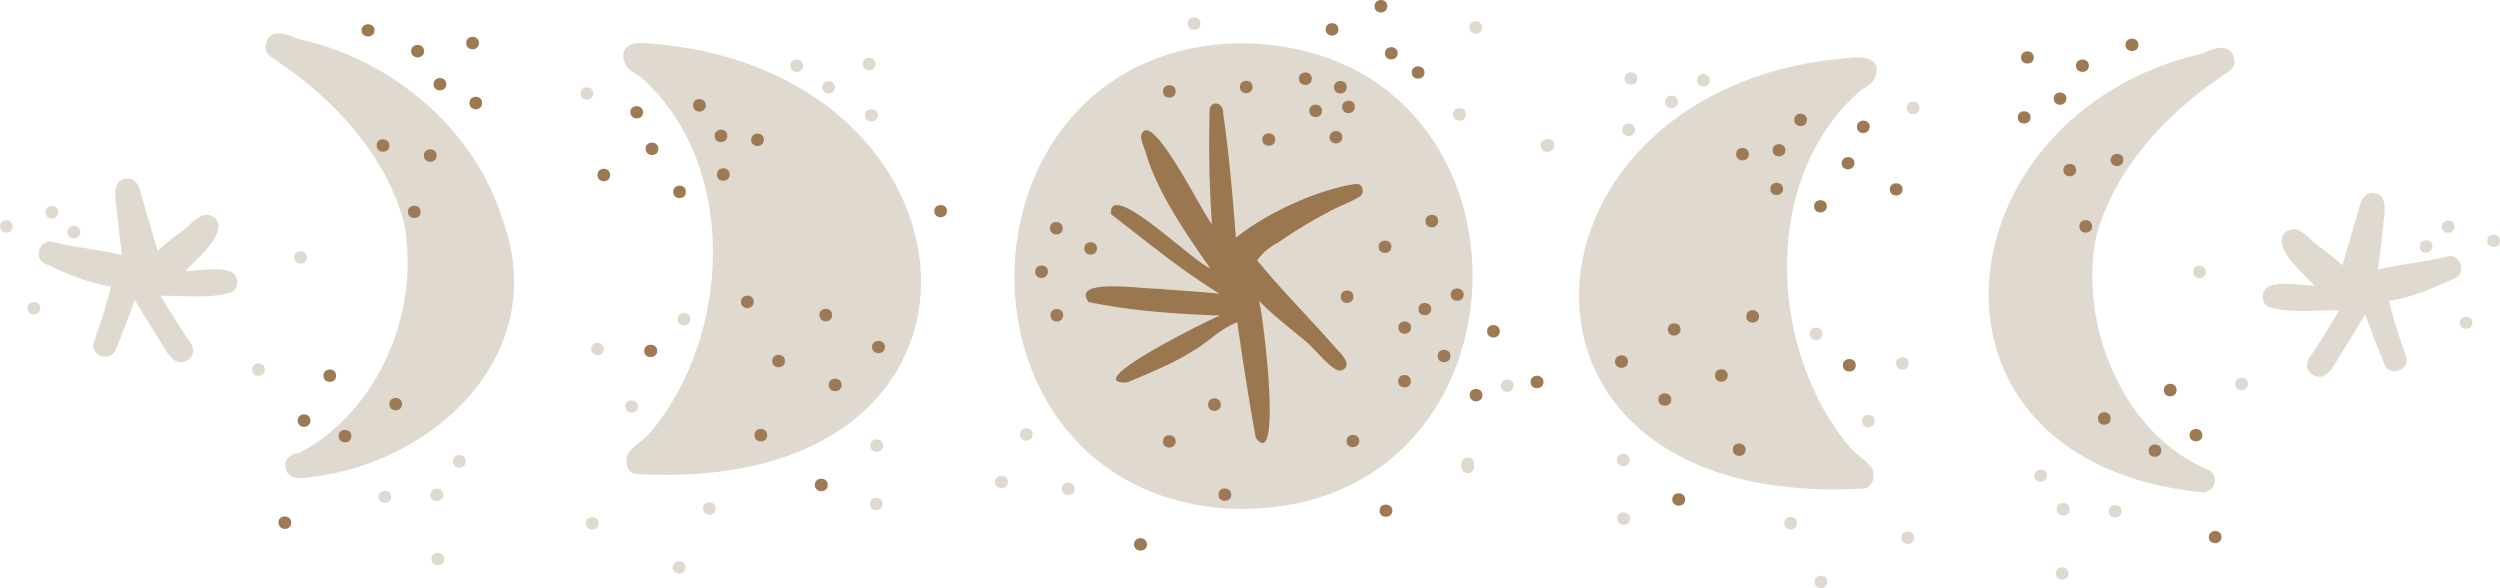 <svg xmlns="http://www.w3.org/2000/svg" width="1080" height="254.1" viewBox="0 2.384185791015625e-7 1080 254.1" style=""><g><g data-name="Слой 2"><g data-name="Zodiac147_439976248"><path d="M965.2 26c-.9-7.3-7.6-5.9-13.8-2.9-114.4 26.5-131.5 176.6.1 189.6 5.2 0 7.5-6.7 2.9-9.6C917 188 897.8 140 905.6 101.8c0 .2-.1.4-.1.6 7.8-29.2 30-53 54.6-69.7l-.6.4c2.6-1.7 6.6-3.8 5.7-7.1z" fill="#e0d9d0"></path><path d="M530 219.7c-124.5-8.6-121.3-196.3 3.4-201 139.3-1.5 135.8 207.4-3.4 201z" fill="#e0d9d0"></path><g fill="#9a774f"><path d="M499.1 124.4z"></path><path d="M586.3 79.4c-16.7 2.2-39.3 12.7-52.4 23.3-1.4-18-2.9-35.9-5.5-53.7.4-3.8-4.1-6.3-5.8-2.2-.5 16.4-.2 32.9.9 49.2 0 .3.1.6.1.9-3.6-3.7-27.1-52.3-30.7-38 .3 2.8 1.6 5.3 2.4 8-.1-.1-.1-.2-.1-.4a1.4 1.4 0 0 0 .2.7c0 .2 0 .3.1.4a.8.8 0 0 0 .2.5h-.1a.4.4 0 0 1 .1.3c4.1 12 10.6 22.9 17.5 33.5l.2.3c0-.1-.1-.1-.1-.2 3.1 4.7 6.2 9.3 9.5 13.8-6.2-1.5-43.9-39.2-42.9-23.3 15.3 11.7 30.4 24.3 47 34.4-7.9-.8-15.8-1.3-23.8-1.9h.4l-4.1-.3c-4.7.3-37.1-4.9-29.1 5.8 18.5 3.8 37.9 5.2 56.8 5.8-3.5 1.2-62 29.9-40.1 28.9 9.3-4 18.9-7.7 27.5-13.1 7-3.8 12.5-10.1 20-12.9 2.4 16.7 5 33.4 8 50 11.8 15.5 2.9-56 1.3-59.3 6.2 6.3 13.1 11.6 19.9 17.2l-.3-.2c3.9 2.7 11.9 13.7 15.8 13.2 5.8-2 .2-7.2-2.2-9.8-10.9-12.5-22.7-24.2-33.3-37.1l.3.3-.9-1a24.9 24.9 0 0 1 9-7.7 198.2 198.2 0 0 1 22.2-13.4h-.1c4.4-2.4 9.2-4 13.4-6.6 1.9-1.7 1.2-5.1-1.3-5.4zM577 150l-.3-.3z"></path></g><path d="M545.3 60.3c0-3.6 5.6-3.6 5.6 0s-5.6 3.5-5.6 0z" fill="#9d7a53"></path><path d="M579.8 46.2c0-3.6 5.6-3.6 5.5 0s-5.5 3.6-5.5 0z" fill="#9d7a53"></path><path d="M561.1 34c0-3.6 5.6-3.6 5.6 0s-5.6 3.5-5.6 0z" fill="#9d7a53"></path><path d="M574.4 59.3c-.1-3.6 5.5-3.6 5.5 0s-5.6 3.5-5.5 0z" fill="#9d7a53"></path><path d="M576.3 37.7c0-3.6 5.6-3.6 5.5 0s-5.5 3.6-5.5 0z" fill="#9d7a53"></path><path d="M565.6 47.9c0-3.6 5.5-3.6 5.5 0s-5.5 3.6-5.5 0z" fill="#9d7a53"></path><path d="M535.6 37.6c0-3.6 5.6-3.6 5.5 0s-5.5 3.5-5.5 0z" fill="#9d7a53"></path><path d="M572.7 12.7c-.1-3.6 5.5-3.6 5.5 0s-5.6 3.5-5.5 0z" fill="#9d7a53"></path><path d="M598.3 23c-.1-3.5 5.5-3.5 5.5 0s-5.6 3.6-5.5 0z" fill="#9d7a53"></path><path d="M593.8 2.7c0-3.6 5.6-3.6 5.5 0s-5.5 3.6-5.5 0z" fill="#9d7a53"></path><path d="M609.9 31.3c-.1-3.5 5.5-3.5 5.5 0s-5.6 3.6-5.5 0z" fill="#9d7a53"></path><path d="M612.8 133.5c-.1-3.5 5.5-3.5 5.5 0s-5.6 3.6-5.5 0z" fill="#9d7a53"></path><path d="M604 164.7c0-3.6 5.5-3.6 5.5 0s-5.5 3.5-5.5 0z" fill="#9d7a53"></path><path d="M579.2 128.2c0-3.6 5.6-3.6 5.5 0s-5.5 3.6-5.5 0z" fill="#9d7a53"></path><path d="M615.8 95.5c0-3.6 5.6-3.6 5.5 0s-5.5 3.6-5.5 0z" fill="#9d7a53"></path><path d="M642.4 143.1c0-3.6 5.5-3.6 5.5 0s-5.5 3.6-5.5 0z" fill="#9d7a53"></path><path d="M621.1 153.8c-.1-3.6 5.5-3.6 5.5 0s-5.6 3.5-5.5 0z" fill="#9d7a53"></path><path d="M626.7 127.3c0-3.6 5.6-3.6 5.6 0s-5.6 3.5-5.6 0z" fill="#9d7a53"></path><path d="M604.1 141.5c-.1-3.5 5.5-3.5 5.5 0s-5.6 3.6-5.5 0z" fill="#9d7a53"></path><path d="M595.6 106.6c-.1-3.5 5.5-3.5 5.5 0s-5.6 3.6-5.5 0z" fill="#9d7a53"></path><path d="M634.9 170.7c0-3.6 5.5-3.6 5.5 0s-5.5 3.5-5.5 0z" fill="#9d7a53"></path><path d="M661.2 165c0-3.6 5.6-3.6 5.6 0s-5.6 3.6-5.6 0z" fill="#9d7a53"></path><path d="M526.4 213.7c-.1-3.6 5.5-3.6 5.5 0s-5.6 3.5-5.5 0z" fill="#9d7a53"></path><path d="M521.9 174.8c-.1-3.6 5.5-3.6 5.5 0s-5.6 3.6-5.5 0z" fill="#9d7a53"></path><path d="M502.4 190.7c-.1-3.6 5.5-3.6 5.5 0s-5.6 3.5-5.5 0z" fill="#9d7a53"></path><path d="M489.9 235.2c0-3.6 5.6-3.6 5.6 0s-5.6 3.5-5.6 0z" fill="#9d7a53"></path><path d="M453.6 98.6c-.1-3.6 5.5-3.6 5.5 0s-5.6 3.6-5.5 0z" fill="#9d7a53"></path><path d="M453.8 136.2c0-3.6 5.6-3.6 5.5 0s-5.5 3.6-5.5 0z" fill="#9d7a53"></path><path d="M468.4 107.3c0-3.6 5.5-3.6 5.5 0s-5.5 3.6-5.5 0z" fill="#9d7a53"></path><path d="M447.2 117.4c0-3.6 5.6-3.6 5.5 0s-5.5 3.6-5.5 0z" fill="#9d7a53"></path><path d="M403.6 91.2c0-3.5 5.6-3.5 5.5 0s-5.5 3.6-5.5 0z" fill="#9d7a53"></path><path d="M502.4 39.5c0-3.6 5.6-3.6 5.5 0s-5.5 3.6-5.5 0z" fill="#9d7a53"></path><path d="M581.7 190.5c0-3.5 5.6-3.5 5.5 0s-5.5 3.6-5.5 0z" fill="#9d7a53"></path><path d="M596 220.6c-.1-3.5 5.5-3.5 5.5 0s-5.6 3.6-5.5 0z" fill="#9d7a53"></path><path d="M665.6 63.2c-.5-3.6 5.5-4.4 5.9-.8s-5.5 4.5-5.9.8z" fill="#e0d9d0"></path><path d="M627.7 49.4c0-3.6 5.6-3.6 5.6 0s-5.6 3.6-5.6 0z" fill="#e0d9d0"></path><path d="M634.8 11.9c-.1-3.6 5.5-3.6 5.5 0s-5.6 3.5-5.5 0z" fill="#e0d9d0"></path><path d="M631.3 201.7c-.1-3.6 5.5-3.6 5.5 0s-5.6 3.6-5.5 0z" fill="#e0d9d0"></path><path d="M631.3 200.3c-.1-3.5 5.5-3.5 5.5 0s-5.6 3.6-5.5 0z" fill="#e0d9d0"></path><path d="M804.4 211.1c-170.6 9.3-154.5-176.9-2.5-186.3 4.6-.2 9.9 1.3 8.7 6.9s-5.8 5.8-8.5 8.9c-41.6 38-37.7 111.5-2.9 152.7 2.6 3 6 4.8 8.5 7.8v-.2c3.2 3.1 1.9 10.3-3.3 10.2z" fill="#e0d9d0"></path><path d="M998.5 161.6c-2.7-2.1-2.3-5.8-.1-8.1 4.2-6.4 8.3-12.9 12.2-19.4-10.1-.3-20.9 1.4-30.6-1.5a5.1 5.1 0 0 1-1.9-6.9c3-5.3 16.3-2.2 21.7-2.3-4.3-5-14.5-13.1-14.2-19.9.3-3.3 4.2-5.3 7.2-4.1s5 3.9 7.5 5.8 8 6.1 11.6 9.4l6.3-21.5c1.3-3.5 1.5-9 6.1-9.7 8-.4 5.7 9.3 5.2 14.4s-1.4 12.4-2.2 18.7c10-2.5 20.3-3.2 30.3-5.8 5.2-.9 8 6.9 3.2 9.4-9.2 4.2-18.6 8.3-28.7 9.9 1.9 8.4 4.8 16.6 7.5 24.7 1 5.6-7.5 8-9.6 2.6-2.8-7.2-5.8-14.3-8.2-21.6-3.3 5.6-6.7 11.2-10.2 16.7s-6.7 13.4-13.1 9.2z" fill="#e0d9d0"></path><path d="M775.1 51.8c0-3.6 5.5-3.6 5.5 0s-5.5 3.5-5.5 0z" fill="#9d7a53"></path><path d="M764.8 81.6c-.1-3.5 5.5-3.5 5.5 0s-5.6 3.6-5.5 0z" fill="#9d7a53"></path><path d="M750 66.6c0-3.6 5.5-3.6 5.5 0s-5.5 3.6-5.5 0z" fill="#9d7a53"></path><path d="M765.8 64.9c-.1-3.5 5.5-3.5 5.5 0s-5.6 3.6-5.5 0z" fill="#9d7a53"></path><path d="M802.2 54.8c0-3.6 5.6-3.6 5.5 0s-5.5 3.6-5.5 0z" fill="#9d7a53"></path><path d="M783.7 89.1c-.1-3.5 5.5-3.5 5.5 0s-5.6 3.6-5.5 0z" fill="#9d7a53"></path><path d="M795.6 70.5c0-3.5 5.6-3.5 5.5 0s-5.5 3.6-5.5 0z" fill="#9d7a53"></path><path d="M816.4 81.8c0-3.5 5.5-3.5 5.5 0s-5.5 3.6-5.5 0z" fill="#9d7a53"></path><path d="M796.1 157.8c0-3.6 5.6-3.6 5.6 0s-5.6 3.6-5.6 0z" fill="#9d7a53"></path><path d="M748.6 194.2c-.1-3.5 5.5-3.5 5.5.1s-5.6 3.5-5.5-.1z" fill="#9d7a53"></path><path d="M720.5 142.3c0-3.5 5.5-3.5 5.5 0s-5.5 3.6-5.5 0z" fill="#9d7a53"></path><path d="M716.4 172.6c0-3.6 5.6-3.6 5.6 0s-5.6 3.5-5.6 0z" fill="#9d7a53"></path><path d="M740.9 162.2c-.1-3.6 5.5-3.6 5.5 0s-5.6 3.6-5.5 0z" fill="#9d7a53"></path><path d="M754.4 136.7c-.1-3.6 5.5-3.6 5.5 0s-5.6 3.5-5.5 0z" fill="#9d7a53"></path><path d="M697.7 156.2c0-3.6 5.6-3.6 5.6 0s-5.6 3.6-5.6 0z" fill="#9d7a53"></path><path d="M722.4 215.8c0-3.6 5.6-3.6 5.6 0s-5.6 3.5-5.6 0z" fill="#9d7a53"></path><path d="M896.8 28.4c0-3.6 5.6-3.6 5.6 0s-5.6 3.5-5.6 0z" fill="#9d7a53"></path><path d="M871.7 50.7c-.1-3.5 5.5-3.5 5.5 0s-5.6 3.6-5.5 0z" fill="#9d7a53"></path><path d="M873.1 24.8c0-3.5 5.5-3.5 5.5 0s-5.5 3.6-5.5 0z" fill="#9d7a53"></path><path d="M887.2 42.6c0-3.5 5.5-3.5 5.5 0s-5.5 3.6-5.5 0z" fill="#9d7a53"></path><path d="M918.2 19.4c0-3.6 5.6-3.6 5.6 0s-5.6 3.5-5.6 0z" fill="#9d7a53"></path><path d="M911.8 69.1c0-3.5 5.6-3.5 5.5 0s-5.5 3.6-5.5 0z" fill="#9d7a53"></path><path d="M898.3 97.8c-.1-3.6 5.5-3.6 5.5 0s-5.6 3.6-5.5 0z" fill="#9d7a53"></path><path d="M891.4 73.5c-.1-3.6 5.5-3.6 5.5 0s-5.6 3.5-5.5 0z" fill="#9d7a53"></path><path d="M934.8 168.5c-.1-3.6 5.5-3.6 5.5 0s-5.6 3.6-5.5 0z" fill="#9d7a53"></path><path d="M906.3 180.8c0-3.6 5.5-3.6 5.5 0s-5.5 3.6-5.5 0z" fill="#9d7a53"></path><path d="M945.9 188c0-3.6 5.5-3.6 5.5 0s-5.5 3.5-5.5 0z" fill="#9d7a53"></path><path d="M928.2 194.7c0-3.6 5.6-3.6 5.5 0s-5.5 3.5-5.5 0z" fill="#9d7a53"></path><path d="M954.2 232c0-3.5 5.6-3.5 5.5 0s-5.5 3.6-5.5 0z" fill="#9d7a53"></path><path d="M823.7 46.6c0-3.6 5.5-3.6 5.5 0s-5.5 3.6-5.5 0z" fill="#e0d9d0"></path><path d="M733.1 34.7c0-3.6 5.6-3.6 5.5 0s-5.5 3.5-5.5 0z" fill="#e0d9d0"></path><path d="M700.8 56.1c0-3.6 5.5-3.6 5.5 0s-5.5 3.6-5.5 0z" fill="#e0d9d0"></path><path d="M701.8 33.9c0-3.6 5.5-3.6 5.5 0s-5.5 3.6-5.5 0z" fill="#e0d9d0"></path><path d="M719.3 44c0-3.6 5.6-3.6 5.5 0s-5.5 3.6-5.5 0z" fill="#e0d9d0"></path><path d="M698.5 198.7c0-3.6 5.5-3.6 5.5 0s-5.5 3.6-5.5 0z" fill="#e0d9d0"></path><path d="M698.7 224c0-3.6 5.5-3.6 5.5 0s-5.5 3.6-5.5 0z" fill="#e0d9d0"></path><path d="M781.8 144.2c-.1-3.6 5.5-3.6 5.5 0s-5.6 3.5-5.5 0z" fill="#e0d9d0"></path><path d="M804.4 181.9c0-3.6 5.5-3.6 5.5 0s-5.5 3.6-5.5 0z" fill="#e0d9d0"></path><path d="M819.1 157c0-3.6 5.5-3.6 5.5 0s-5.5 3.6-5.5 0z" fill="#e0d9d0"></path><path d="M821.4 232.3c0-3.6 5.5-3.6 5.5 0s-5.5 3.6-5.5 0z" fill="#e0d9d0"></path><path d="M911 220.9c-.1-3.6 5.5-3.6 5.5 0s-5.6 3.6-5.5 0z" fill="#e0d9d0"></path><path d="M878.8 205.5c0-3.5 5.6-3.5 5.5 0s-5.5 3.6-5.5 0z" fill="#e0d9d0"></path><path d="M888.5 220c0-3.6 5.6-3.6 5.6 0s-5.6 3.6-5.6 0z" fill="#e0d9d0"></path><path d="M888.1 247.7c-.1-3.5 5.5-3.5 5.5 0s-5.6 3.6-5.5 0z" fill="#e0d9d0"></path><path d="M947.4 117.5c0-3.6 5.5-3.6 5.5 0s-5.5 3.5-5.5 0z" fill="#e0d9d0"></path><path d="M1054.9 97.9c0-3.5 5.6-3.5 5.5 0s-5.5 3.6-5.5 0z" fill="#e0d9d0"></path><path d="M1062.6 139.4c0-3.5 5.5-3.5 5.5 0s-5.5 3.6-5.5 0z" fill="#e0d9d0"></path><path d="M1045.3 106.5c0-3.6 5.6-3.6 5.5 0s-5.5 3.6-5.5 0z" fill="#e0d9d0"></path><path d="M1074.5 104c0-3.6 5.5-3.6 5.5 0s-5.5 3.6-5.5 0z" fill="#e0d9d0"></path><path d="M965.6 165.9c0-3.5 5.6-3.5 5.5 0s-5.5 3.6-5.5 0z" fill="#e0d9d0"></path><path d="M770.8 226c-.1-3.6 5.5-3.6 5.5 0s-5.6 3.5-5.5 0z" fill="#e0d9d0"></path><path d="M783.9 251.4c-.1-3.6 5.5-3.6 5.5 0s-5.6 3.6-5.5 0z" fill="#e0d9d0"></path><path d="M275.6 204.8c170.6 9.3 154.5-176.8 2.5-186.2-4.6-.3-9.9 1.2-8.7 6.9s5.8 5.8 8.5 8.8c41.6 38.1 37.7 111.5 2.9 152.7-2.6 2.9-6 4.8-8.5 7.7 0-.1.1-.1.1-.2-3.3 3.3-2 10.5 3.2 10.3z" fill="#e0d9d0"></path><path d="M304.9 45.5c0-3.6-5.5-3.6-5.5 0s5.5 3.6 5.5 0z" fill="#9d7a53"></path><path d="M315.2 75.4c.1-3.6-5.5-3.6-5.5 0s5.6 3.6 5.5 0z" fill="#9d7a53"></path><path d="M330 60.4c0-3.6-5.5-3.6-5.5 0s5.5 3.5 5.5 0z" fill="#9d7a53"></path><path d="M314.2 58.7c.1-3.6-5.5-3.6-5.5 0s5.6 3.6 5.5 0z" fill="#9d7a53"></path><path d="M277.8 48.5c0-3.5-5.6-3.5-5.5 0s5.5 3.6 5.5 0z" fill="#9d7a53"></path><path d="M296.3 82.9c.1-3.6-5.5-3.6-5.5 0s5.6 3.6 5.5 0z" fill="#9d7a53"></path><path d="M284.4 64.3c0-3.6-5.6-3.6-5.5 0s5.5 3.6 5.5 0z" fill="#9d7a53"></path><path d="M263.6 75.6c0-3.6-5.5-3.6-5.5 0s5.5 3.6 5.5 0z" fill="#9d7a53"></path><path d="M283.9 151.6c0-3.6-5.6-3.6-5.6 0s5.6 3.5 5.6 0z" fill="#9d7a53"></path><path d="M331.4 188c.1-3.6-5.5-3.6-5.5 0s5.6 3.6 5.5 0z" fill="#9d7a53"></path><path d="M359.5 136.1c0-3.6-5.5-3.6-5.5 0s5.5 3.6 5.5 0z" fill="#9d7a53"></path><path d="M363.6 166.3c0-3.6-5.6-3.6-5.6 0s5.6 3.6 5.6 0z" fill="#9d7a53"></path><path d="M339.1 156c.1-3.6-5.5-3.6-5.5 0s5.6 3.5 5.5 0z" fill="#9d7a53"></path><path d="M325.6 130.4c.1-3.6-5.5-3.6-5.5 0s5.6 3.6 5.5 0z" fill="#9d7a53"></path><path d="M382.3 149.9c0-3.5-5.6-3.5-5.6 0s5.6 3.6 5.6 0z" fill="#9d7a53"></path><path d="M357.6 209.5c0-3.6-5.6-3.6-5.6 0s5.6 3.6 5.6 0z" fill="#9d7a53"></path><path d="M256.3 40.4c0-3.6-5.5-3.6-5.5 0s5.5 3.5 5.5 0z" fill="#e0d9d0"></path><path d="M346.9 28.4c0-3.6-5.6-3.6-5.5 0s5.5 3.6 5.5 0z" fill="#e0d9d0"></path><path d="M379.2 49.8c0-3.5-5.5-3.5-5.5 0s5.5 3.6 5.5 0z" fill="#e0d9d0"></path><path d="M378.2 27.7c0-3.6-5.5-3.6-5.5 0s5.5 3.5 5.5 0z" fill="#e0d9d0"></path><path d="M360.7 37.7c0-3.5-5.6-3.5-5.5 0s5.5 3.6 5.5 0z" fill="#e0d9d0"></path><path d="M381.5 192.5c0-3.6-5.5-3.6-5.5 0s5.5 3.5 5.5 0z" fill="#e0d9d0"></path><path d="M381.3 217.7c0-3.5-5.5-3.5-5.5 0s5.5 3.6 5.5 0z" fill="#e0d9d0"></path><path d="M298.2 137.9c.1-3.6-5.5-3.6-5.5 0s5.6 3.6 5.5 0z" fill="#e0d9d0"></path><path d="M275.6 175.6c0-3.5-5.5-3.5-5.5 0s5.5 3.6 5.5 0z" fill="#e0d9d0"></path><path d="M260.9 150.8c0-3.6-5.5-3.6-5.5 0s5.5 3.5 5.5 0z" fill="#e0d9d0"></path><path d="M258.6 226.1c0-3.6-5.5-3.6-5.5 0s5.5 3.5 5.5 0z" fill="#e0d9d0"></path><g fill="#e0d9d0"><path d="M216.9 94.3c-12.3-39.3-48.5-69.1-88.3-77.5-6.1-2.8-12.6-4.4-13.8 2.7-.9 3.6 2.9 5.6 5.7 7.3l-.6-.3c24.6 16.6 46.8 40.5 54.6 69.7 0-.2-.1-.4-.1-.7 7.6 38.2-10.4 81.9-45.3 100.3-7.8.2-7.8 10.5-.2 10.8 56.5-3.7 110.4-52.8 88-112.3z"></path><path d="M195.7 199.3c-.1 3.6 5.5 3.6 5.5 0s-5.6-3.6-5.5 0z"></path></g><path d="M81.5 155.3c2.7-2 2.3-5.8.1-8.1-4.2-6.3-8.3-12.8-12.2-19.4 10.1-.2 20.9 1.4 30.6-1.5a5.1 5.1 0 0 0 1.9-6.9c-3-5.3-16.3-2.1-21.7-2.3 4.3-4.9 14.5-13 14.2-19.9-.3-3.3-4.2-5.3-7.2-4s-5 3.9-7.5 5.8-8 6-11.6 9.4l-6.3-21.6c-1.3-3.5-1.5-9-6.1-9.6-8-.5-5.7 9.3-5.2 14.3s1.4 12.5 2.2 18.7c-10-2.5-20.3-3.2-30.3-5.8-5.2-.9-8 6.9-3.2 9.4 9.2 4.3 18.6 8.4 28.7 10-1.9 8.4-4.8 16.5-7.5 24.6-1 5.7 7.5 8 9.6 2.7 2.8-7.2 5.8-14.3 8.2-21.6 3.3 5.6 6.7 11.1 10.2 16.6s6.7 13.4 13.1 9.2z" fill="#e0d9d0"></path><path d="M183.2 22.1c0-3.6-5.6-3.6-5.6 0s5.6 3.6 5.6 0z" fill="#9d7a53"></path><path d="M208.3 44.5c.1-3.6-5.5-3.6-5.5 0s5.6 3.6 5.5 0z" fill="#9d7a53"></path><path d="M206.9 18.6c0-3.6-5.5-3.6-5.5 0s5.5 3.6 5.5 0z" fill="#9d7a53"></path><path d="M192.8 36.4c0-3.6-5.5-3.6-5.5 0s5.5 3.5 5.5 0z" fill="#9d7a53"></path><path d="M161.8 13.1c0-3.5-5.6-3.5-5.6 0s5.6 3.6 5.6 0z" fill="#9d7a53"></path><path d="M168.2 62.9c0-3.6-5.6-3.6-5.5 0s5.5 3.5 5.5 0z" fill="#9d7a53"></path><path d="M181.7 91.5c.1-3.5-5.5-3.5-5.5 0s5.6 3.6 5.5 0z" fill="#9d7a53"></path><path d="M188.6 67.2c.1-3.6-5.5-3.6-5.5 0s5.6 3.6 5.5 0z" fill="#9d7a53"></path><path d="M145.2 162.3c.1-3.6-5.5-3.6-5.5 0s5.6 3.5 5.5 0z" fill="#9d7a53"></path><path d="M173.7 174.6c0-3.6-5.5-3.6-5.5 0s5.5 3.5 5.5 0z" fill="#9d7a53"></path><path d="M134.1 181.7c0-3.6-5.5-3.6-5.5 0s5.5 3.6 5.5 0z" fill="#9d7a53"></path><path d="M151.8 188.4c0-3.6-5.6-3.6-5.5 0s5.5 3.6 5.5 0z" fill="#9d7a53"></path><path d="M125.8 225.8c0-3.6-5.6-3.6-5.5 0s5.5 3.6 5.5 0z" fill="#9d7a53"></path><path d="M169 214.6c.1-3.5-5.5-3.5-5.5 0s5.6 3.6 5.5 0z" fill="#e0d9d0"></path><path d="M191.5 213.8c0-3.6-5.6-3.6-5.6 0s5.6 3.5 5.6 0z" fill="#e0d9d0"></path><path d="M191.9 241.5c.1-3.6-5.5-3.6-5.5 0s5.6 3.6 5.5 0z" fill="#e0d9d0"></path><path d="M132.6 111.2c0-3.6-5.5-3.6-5.5 0s5.5 3.6 5.5 0z" fill="#e0d9d0"></path><path d="M25.1 91.7c0-3.6-5.6-3.6-5.5 0s5.5 3.6 5.5 0z" fill="#e0d9d0"></path><path d="M17.4 133.2c0-3.6-5.5-3.6-5.5 0s5.5 3.6 5.5 0z" fill="#e0d9d0"></path><path d="M34.7 100.3c0-3.6-5.6-3.6-5.5 0s5.5 3.5 5.5 0z" fill="#e0d9d0"></path><path d="M5.5 97.8c0-3.6-5.5-3.6-5.5 0s5.5 3.5 5.5 0z" fill="#e0d9d0"></path><path d="M114.4 159.7c0-3.6-5.6-3.6-5.5 0s5.5 3.6 5.5 0z" fill="#e0d9d0"></path><path d="M309.2 219.7c.1-3.6-5.5-3.6-5.5 0s5.6 3.6 5.5 0z" fill="#e0d9d0"></path><path d="M296.1 245.1c.1-3.5-5.5-3.5-5.5 0s5.6 3.6 5.5 0z" fill="#e0d9d0"></path><path d="M648.4 166.6c0-3.6 5.6-3.6 5.5 0s-5.5 3.6-5.5 0z" fill="#e0d9d0"></path><path d="M458.7 211.2c0-3.6 5.6-3.6 5.6 0s-5.6 3.5-5.6 0z" fill="#e0d9d0"></path><path d="M440.6 187.7c0-3.6 5.5-3.6 5.5 0s-5.5 3.6-5.5 0z" fill="#e0d9d0"></path><path d="M429.9 208.2c-.1-3.5 5.5-3.5 5.5 0s-5.6 3.6-5.5 0z" fill="#e0d9d0"></path><path d="M513.1 10.2c0-3.6 5.5-3.6 5.5 0s-5.5 3.6-5.5 0z" fill="#e0d9d0"></path></g></g></g></svg>